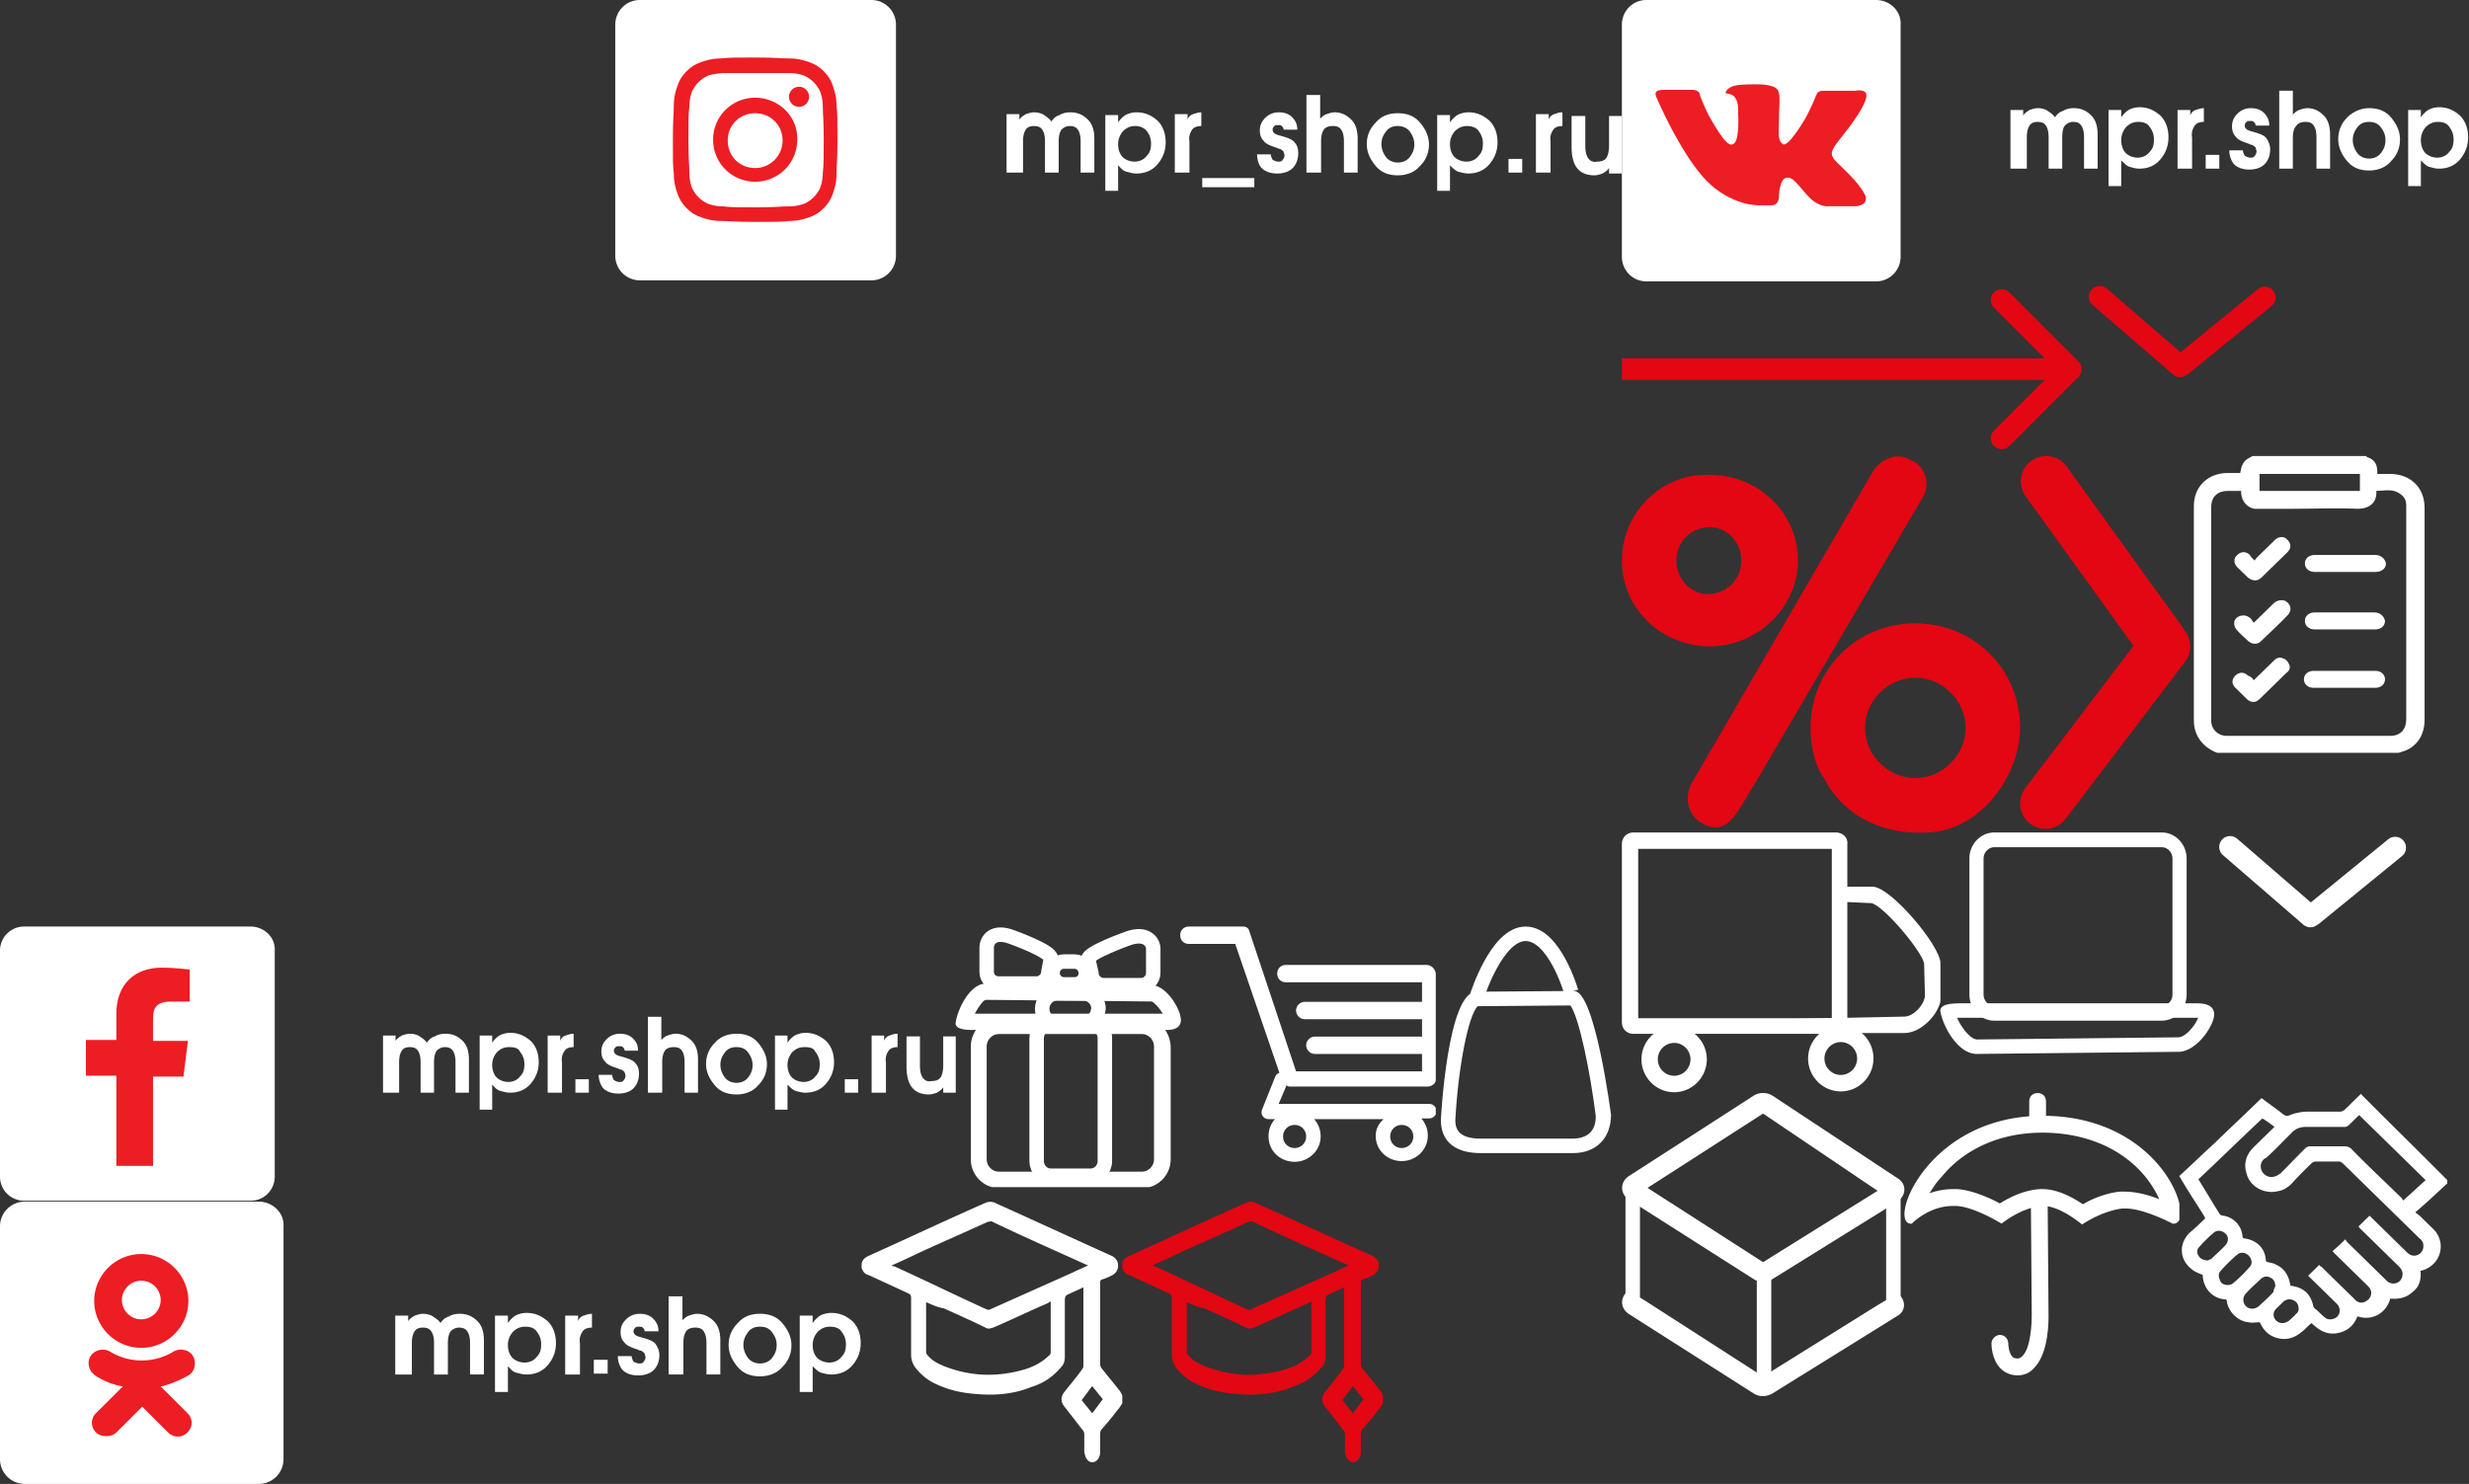 <?xml version="1.0" encoding="utf-8"?><svg width="341" height="205" viewBox="0 0 341 205" xmlns="http://www.w3.org/2000/svg" xmlns:xlink="http://www.w3.org/1999/xlink"><rect x="0" y="0" width="341" height="205" fill="#333333" stroke="none"/><svg width="27" height="14" fill="none" viewBox="0 0 27 14" id="icon-arrow-dropdown" x="288" y="39" xmlns="http://www.w3.org/2000/svg"><path d="M2 2l11.1 9.6M24.8 2.1l-11.4 9.3" stroke="#E30613" stroke-width="3" stroke-miterlimit="10" stroke-linecap="round"/></svg><svg width="27" height="14" fill="none" viewBox="0 0 27 14" id="icon-arrow-dropdown-white" x="306" y="115" xmlns="http://www.w3.org/2000/svg"><path d="M2 2l11.1 9.6M24.8 2.1l-11.4 9.3" stroke="#fff" stroke-width="3" stroke-miterlimit="10" stroke-linecap="round"/></svg><svg width="64" height="24" fill="none" viewBox="0 0 64 24" id="icon-arrow-next" x="224" y="39" xmlns="http://www.w3.org/2000/svg"><path d="M63.06 13.06a1.5 1.5 0 000-2.12l-9.545-9.547a1.5 1.5 0 10-2.122 2.122L59.88 12l-8.486 8.485a1.5 1.5 0 102.122 2.122l9.546-9.546zM0 13.5h62v-3H0v3z" fill="#E30613"/></svg><svg width="24" height="52" fill="none" viewBox="0 0 24 52" id="icon-arrow-right-slider" x="279" y="63" xmlns="http://www.w3.org/2000/svg"><g clip-path="url(#dclip0_154_11)" stroke="#E30613" stroke-width="7" stroke-miterlimit="10" stroke-linecap="round"><path d="M3.5 48L20 26.3M3.6 3.5l16 22.2"/></g><defs><clipPath id="dclip0_154_11"><path fill="#fff" transform="rotate(-90 25.75 25.75)" d="M0 0h51.5v23.5H0z"/></clipPath></defs></svg><svg width="31" height="36" fill="none" viewBox="0 0 31 36" id="icon-bonus" x="132" y="128" xmlns="http://www.w3.org/2000/svg"><g clip-path="url(#eclip0_26_73)"><path d="M4.163 10.125l22.893.225c.33.113 1.096.9 1.534 1.688H2.63c.548-1.013 1.205-1.913 1.534-1.913zm-.11-2.25C1.972 7.987.329 11.25 0 13.162c-.22 1.013 1.205 1.125 2.41 1.125h26.837c1.096 0 2.191-.45 1.753-2.025-.438-1.687-2.081-3.937-3.724-4.162L4.053 7.875z" fill="#fff"/><path d="M25.742 14.85c.876 0 1.643.787 1.643 1.687v15.638c0 .9-.767 1.687-1.643 1.687H5.915c-.876 0-1.643-.787-1.643-1.687V16.537c0-.9.767-1.687 1.643-1.687h19.827zm0-2.25H5.915c-2.081 0-3.834 1.8-3.834 3.937v15.638c0 2.137 1.753 3.937 3.834 3.937h19.937c2.08 0 3.834-1.8 3.834-3.937V16.537c-.11-2.25-1.863-3.937-3.944-3.937z" fill="#fff"/><path d="M16.431 7.987h-1.534c-.876 0-1.533-.787-1.533-1.575 0-.9.767-1.575 1.534-1.575h1.533c.876 0 1.534.788 1.534 1.575 0 .9-.658 1.575-1.534 1.575zM25.633 8.1h-5.258c-.877 0-1.644-.788-1.644-1.688L18.293 4.5c0-.9 5.368-2.813 5.368-2.813 2.629-1.012 3.615.45 3.615 1.35v3.375c0 .9-.767 1.688-1.643 1.688zM5.915 7.875h5.258c.876 0 1.643-.788 1.643-1.688l.329-1.8c0-1.012-5.368-2.925-5.368-2.925-2.629-1.012-3.505.45-3.505 1.463V6.3c0 .9.767 1.575 1.643 1.575zM17.636 13.5h-3.615c-1.095 0-2.081-.9-2.081-2.138 0-1.125.876-2.137 2.081-2.137h3.615c1.095 0 2.081.9 2.081 2.137-.11 1.125-.986 2.138-2.081 2.138z" stroke="#fff" stroke-width="2" stroke-miterlimit="10"/><path d="M13.145 13.387h5.477c1.095 0 1.972.9 1.972 2.025V32.4c0 1.125-.877 2.025-1.972 2.025h-5.477c-1.095 0-1.972-.9-1.972-2.025V15.413c0-1.126.877-2.026 1.972-2.026z" stroke="#fff" stroke-width="2" stroke-miterlimit="10"/></g><defs><clipPath id="eclip0_26_73"><path fill="#fff" d="M0 0h31v36H0z"/></clipPath></defs></svg><svg width="24" height="32" fill="none" viewBox="0 0 24 32" id="icon-brend" x="199" y="128" xmlns="http://www.w3.org/2000/svg"><g clip-path="url(#fclip0_27_25)"><path d="M17.9 10.9c1.2 1.7 2.7 9 3.5 15.3 0 1.5-.6 3.1-3.3 3.1H5.5c-3.4 0-3.5-1.7-3.5-2.6.4-7.3 1.8-14.5 3.1-15.7l12.8-.1zm.5-2L4.9 9C.9 9 0 26.7 0 26.7c0 3.1 2.1 4.6 5.5 4.6h12.7c3.4 0 5.3-2.2 5.3-5.3 0 0-2.2-17.1-5.1-17.1z" fill="#fff"/><path d="M5 9.6S7.7 1 11.7 1 18 9 18 9" stroke="#fff" stroke-width="2" stroke-miterlimit="10"/></g><defs><clipPath id="fclip0_27_25"><path fill="#fff" d="M0 0h23.5v31.3H0z"/></clipPath></defs></svg><svg width="32" height="41" fill="none" viewBox="0 0 32 41" id="icon-complaints" x="303" y="63" xmlns="http://www.w3.org/2000/svg"><g clip-path="url(#gclip0_27_148)" fill="#fff"><path d="M8.133 0h15.6s.134 0 .134.13c.933.26 1.466.911 1.466 1.953v.39h1.734c2.8 0 4.8 1.822 4.8 4.686V36.444c0 2.213-1.2 3.905-3.2 4.426-.267.13-.534.13-.8.26H3.6C1.467 40.48 0 38.787 0 36.575V6.898c0-2.733 2-4.555 4.667-4.555H6.4c.133-.52.133-.911.4-1.302.267-.52.8-.78 1.333-1.041zm-1.6 4.816H4.667c-1.334 0-2.267.78-2.267 2.213v29.546c0 1.171.933 2.082 2.133 2.082h22.534c.666 0 1.2-.13 1.733-.65.4-.521.533-1.042.533-1.693V7.94 6.768c0-.91-.533-1.431-1.333-1.822-.933-.39-1.867-.13-2.8-.13.133 1.692-1.067 2.473-2.533 2.473-3.067-.13-6 0-9.067 0H8.4c-.933-.13-1.733-.911-1.867-2.083v-.39zm2.534 0h13.866V2.473H9.067v2.343z"/><path d="M20.8 32.02h-4.267c-.8 0-1.333-.522-1.333-1.172 0-.651.533-1.172 1.333-1.172h8.534c.8 0 1.333.52 1.333 1.172 0 .65-.533 1.171-1.333 1.171H20.8zM20.8 16.01h-4.133c-.8 0-1.334-.521-1.334-1.172 0-.65.534-1.171 1.334-1.171h8.4c.8 0 1.333.52 1.466 1.171 0 .651-.533 1.172-1.466 1.172H20.8zM20.8 21.606h4.133c.8 0 1.334.521 1.467 1.172 0 .65-.533 1.171-1.333 1.171h-8.4c-.8 0-1.334-.52-1.334-1.171 0-.65.534-1.172 1.334-1.172H20.8zM8.267 23.038l2.8-2.733c.266-.26.666-.39 1.066-.39.534 0 .8.26 1.067.65.267.52.133.911-.133 1.302-1.2 1.301-2.534 2.473-3.867 3.774-.4.39-1.067.39-1.6 0-.533-.52-1.2-1.041-1.733-1.692-.4-.52-.4-1.171 0-1.562.4-.39 1.2-.52 1.733-.13.267.13.4.39.667.781zM8.267 30.978l2.8-2.734c.4-.39.8-.52 1.333-.26.4.13.667.52.8.911.133.39 0 .781-.4 1.041l-3.733 3.645c-.534.52-1.2.52-1.734 0l-1.6-1.562c-.533-.52-.533-1.171 0-1.692.534-.52 1.2-.52 1.734 0 .4.13.666.39.8.65zM8.4 14.448c.133-.26.267-.39.4-.521l2.4-2.343c.533-.52 1.333-.52 1.733 0 .534.52.534 1.171 0 1.692l-3.6 3.514c-.533.521-1.2.521-1.866 0L6 15.36c-.533-.521-.533-1.302 0-1.692.533-.521 1.2-.521 1.733 0 .134.26.267.39.667.78z"/></g><defs><clipPath id="gclip0_27_148"><path fill="#fff" d="M0 0h32v41H0z"/></clipPath></defs></svg><svg width="38" height="31" fill="none" viewBox="0 0 38 31" id="icon-computer" x="268" y="115" xmlns="http://www.w3.org/2000/svg"><g clip-path="url(#hclip0_26_24)" fill="#fff"><path d="M35.5 25.6h.1c-.5 1.2-1.7 2.6-2.7 2.7L5 28.6c-.9-.1-2.1-1.6-2.7-3h33.2zm0-2H2.9c-1.4 0-3.1.1-2.9 1.2.4 2.1 2.4 5.7 4.9 5.8l28.2-.3c2.1-.2 4.1-2.8 4.6-4.5.5-1.7-.8-2.2-2.2-2.2z"/><path d="M30.58 2.04c.782 0 1.466.713 1.466 1.529V22.43c0 .816-.684 1.53-1.466 1.53H7.42c-.782 0-1.466-.714-1.466-1.53V3.57c0-.816.684-1.53 1.466-1.53h23.16zm0-2.04H7.42C5.564 0 4 1.631 4 3.569V22.43C4 24.37 5.564 26 7.42 26h23.16c1.857 0 3.42-1.631 3.42-3.569V3.57C34 1.63 32.437 0 30.58 0z"/></g><defs><clipPath id="hclip0_26_24"><path fill="#fff" d="M0 0h37.8v30.6H0z"/></clipPath></defs></svg><svg width="39" height="42" fill="none" viewBox="0 0 39 42" id="icon-cube" x="224" y="151" xmlns="http://www.w3.org/2000/svg"><path d="M19.5 2.836l15.818 10.669L19.5 23.363 3.545 13.1 19.5 2.836zM19.5 0a2.32 2.32 0 00-1.364.405L.955 11.48c-1.228.81-1.228 2.431 0 3.241l17.181 10.94c.41.27.819.404 1.364.404.41 0 .954-.135 1.364-.405L38.045 14.99c1.228-.81 1.364-2.43 0-3.24L20.864.404A2.32 2.32 0 0019.5 0zM38.045 27.685l-2.727 1.62L19.5 39.164 3.545 28.9l-2.59-1.62c-1.228.81-1.228 2.43 0 3.24l17.181 10.94c.41.27.819.405 1.364.405.41 0 .954-.135 1.364-.405L38.045 30.79c1.228-.675 1.228-2.296 0-3.106z" fill="#fff"/><path d="M1.5 13.1v15.665M19.636 24.714V40.38M37.5 13.505v15.53" stroke="#fff" stroke-width="2" stroke-miterlimit="10" stroke-linecap="round"/></svg><svg width="44" height="36" fill="none" viewBox="0 0 44 36" id="icon-delivery" x="224" y="115" xmlns="http://www.w3.org/2000/svg"><g clip-path="url(#jclip0_26_56)" fill="#fff"><path d="M28.995 2.271v23.395H2.256V2.27h26.739zM29.559 0H1.579C.677 0 0 .681 0 1.59v24.643c0 .909.677 1.59 1.58 1.59h27.979c.902 0 1.58-.681 1.58-1.59V1.59C31.25.68 30.462 0 29.559 0z"/><path d="M30.236 28.959a2.27 2.27 0 012.256 2.271 2.27 2.27 0 01-2.256 2.272 2.27 2.27 0 01-2.256-2.272 2.27 2.27 0 012.256-2.271zm0-2.271c-2.482 0-4.513 2.044-4.513 4.542 0 2.499 2.03 4.543 4.513 4.543 2.482 0 4.513-2.044 4.513-4.543 0-2.498-1.918-4.542-4.513-4.542zM7.22 29.073a2.27 2.27 0 012.257 2.27 2.27 2.27 0 01-2.256 2.272 2.27 2.27 0 01-2.257-2.271 2.27 2.27 0 012.257-2.271zm0-2.272c-2.482 0-4.512 2.044-4.512 4.543 0 2.498 2.03 4.542 4.513 4.542 2.482 0 4.512-2.044 4.512-4.542 0-2.499-2.03-4.543-4.512-4.543z"/><path d="M44 18.057c0-2.385-6.882-10.562-9.364-10.562h-5.19V9.54l5.077.227c1.805.568 6.77 6.473 7.22 8.29l.113 4.429c0 1.25-1.58 2.953-2.82 2.953 0 0-16.02.34-16.246.34-.113 0 1.918 1.93 3.497 1.93h12.749c2.37 0 5.077-2.838 5.077-5.223L44 18.056z"/></g><defs><clipPath id="jclip0_26_56"><path fill="#fff" d="M0 0h44v36H0z"/></clipPath></defs></svg><svg width="37" height="34" fill="none" viewBox="0 0 37 34" id="icon-escort" x="301" y="151" xmlns="http://www.w3.org/2000/svg"><g clip-path="url(#kclip0_27_55)"><path d="M0 11.45c1.671-1.519 3.223-3.038 4.894-4.556C6.923 4.907 9.07 2.92 11.1.934l.239-.233c.358.234.596.467.954.701l1.433 1.052c.358.233.597.584 1.074.7.358 0 .716-.233 1.193-.35.478-.117 1.075-.233 1.671-.233H22.2c.239 0 .358-.117.597-.234l2.267-2.22c4.059 4.09 8.117 8.062 12.175 12.151-1.552 1.402-2.984 2.804-4.655 4.206.239.234.477.35.716.584l1.671 1.636c2.029 1.87 1.194 5.141-1.552 5.842H33.3c.12 1.169-.12 2.22-1.074 2.921-.836.818-1.91 1.052-3.103.935-.24.935-.836 1.752-1.671 2.22-.836.467-1.79.584-2.865.234-.477 1.285-1.432 2.103-2.864 2.336-1.433.234-2.507-.467-3.462-1.402-.477.35-.835.818-1.313 1.169-1.074.934-2.267 1.285-3.7.817-.954-.35-1.551-.934-2.029-1.869 0-.117-.119-.117-.119-.234-.477 0-1.074.117-1.552 0-1.432-.116-2.745-1.402-2.983-2.804 0-.117 0-.35-.24-.35-1.67-.117-2.983-1.402-3.102-3.272v-.117c-.597-.233-1.194-.467-1.552-.818C0 23.017-.119 20.797 1.432 19.28c.716-.585 1.433-1.286 2.149-1.987 0 0-.12-.117-.12-.234-1.074-1.752-2.267-3.505-3.342-5.374 0 0-.119-.117-.119-.234 0 .117 0 0 0 0zm22.916 8.763c.12.117.12.234.239.35l5.251 5.142.359.35c.835.584 1.91.117 2.029-.818.119-.467-.12-.934-.478-1.285l-5.37-5.258c-.12-.117-.12-.233-.24-.233l1.552-1.52.239.234 2.984 2.921 1.91 1.87c.357.35.715.584 1.312.467.478-.117.836-.467.955-.935.12-.584 0-1.051-.477-1.402L22.558 9.698c-.12-.117-.358-.234-.477-.234h-3.223a.922.922 0 00-.597.234c-.954.934-1.91 1.87-2.745 2.804-.477.467-1.074.934-1.91 1.051-1.79.468-3.819-.584-4.296-2.336-.478-1.402-.12-2.688.954-3.74l2.865-2.803c-.597-.468-1.074-.818-1.67-1.169-2.985 2.804-5.85 5.609-8.833 8.413.955 1.519 1.91 3.154 2.864 4.673.12.234.358.35.597.35 1.432.234 2.507 1.403 2.626 2.805 0 .234.12.35.358.35 1.552.234 2.745 1.285 2.864 2.921 0 .234.12.35.358.35.359.118.717.118 1.075.351 1.074.468 1.67 1.402 1.91 2.57 0 .118 0 .351.238.351 1.671.234 2.626 1.169 2.984 2.804 0 .117.12.234.239.35.477.351.835.819 1.313 1.17.358.35.835.35 1.193.233.955-.234 1.194-1.402.478-2.103l-2.149-2.103-1.79-1.753 1.552-1.519c0 .117.119.234.238.234l4.536 4.44.238.233c.358.351.955.468 1.433.117.477-.233.716-.7.716-1.168 0-.35-.239-.701-.478-.935l-4.654-4.556c-.12-.117-.12-.234-.24-.234.717-.584 1.194-1.052 1.791-1.636zm1.91-17.175L23.393 4.44c-.119.117-.358.234-.477.234h-5.37c-.836 0-1.553.233-2.15.934-1.193 1.169-2.267 2.337-3.46 3.389-.12 0-.24.117-.359.233-.716.818-.238 2.103.836 2.337.597.117 1.074-.117 1.551-.467 1.194-1.169 2.268-2.337 3.462-3.505a.922.922 0 01.597-.234h4.893c.239 0 .477.117.716.234 2.268 2.336 4.655 4.556 7.042 6.893.12.117.12.234.239.35 1.074-.934 2.029-1.869 3.103-2.803l-9.19-8.997zM13.248 26.756c0-.7-.238-1.051-.716-1.285-.477-.234-.955-.117-1.313.234-.716.7-1.432 1.285-2.029 1.986a1.251 1.251 0 000 1.752c.478.468 1.194.468 1.79 0 .717-.7 1.433-1.285 2.03-1.986 0-.233.119-.584.238-.7zm-6.445-.234c.12 0 .478-.116.597-.233a20.139 20.139 0 002.268-2.22c.477-.467.358-1.169-.12-1.636-.477-.467-1.193-.467-1.551-.117a20.13 20.13 0 00-2.268 2.22c-.358.35-.358.818-.12 1.285.12.468.478.701 1.194.701zM3.82 23.134c.12 0 .358-.117.597-.234.716-.7 1.432-1.285 2.03-1.986.357-.467.357-1.168-.12-1.519-.478-.467-1.194-.467-1.552-.116a16.12 16.12 0 00-2.029 1.986.885.885 0 00-.12 1.168c.24.467.598.584 1.194.701zm12.652 6.777c0-.701-.239-1.052-.716-1.286-.478-.233-.955-.116-1.313.117l-1.074 1.052c-.478.467-.478 1.168 0 1.636.477.467 1.193.467 1.79 0 .358-.35.716-.584.955-.935.239-.117.358-.467.358-.584z" fill="#fff"/></g><defs><clipPath id="kclip0_27_55"><path fill="#fff" d="M0 0h37v34H0z"/></clipPath></defs></svg><svg width="132" height="38" fill="none" viewBox="0 0 132 38" id="icon-fb" y="128" xmlns="http://www.w3.org/2000/svg"><path d="M52.899 22.948v-7.896h1.73v.74c.247-.37.495-.493.865-.74.371-.123.742-.246 1.113-.246.494 0 .989.123 1.36.37.37.246.74.493.988.863.247-.37.618-.74 1.112-.863.371-.247.866-.37 1.484-.37.988 0 1.73.37 2.348.987.618.617.865 1.48.865 2.59v4.566H62.91v-4.195c0-.74-.123-1.234-.37-1.604-.248-.37-.619-.494-1.113-.494s-.865.247-1.112.494c-.248.37-.371.864-.371 1.604v4.194H58.09v-4.194c0-.74-.124-1.234-.37-1.604-.248-.37-.619-.494-1.113-.494-.495 0-.865.124-1.113.494-.247.37-.37.864-.37 1.604v4.194h-2.225zM66.247 25.539V15.052h1.73v.987c.248-.37.618-.74.99-.987.494-.247.988-.37 1.482-.37 1.113 0 1.978.37 2.843 1.11.742.74 1.112 1.727 1.112 2.961 0 1.11-.37 2.098-1.112 2.961-.741.864-1.73 1.234-2.843 1.234-.494 0-.865-.123-1.36-.247-.493-.123-.74-.493-1.111-.864v3.455h-1.73v.247zm4.079-8.883c-.742 0-1.236.246-1.73.74-.371.493-.618.987-.618 1.727 0 .74.247 1.357.618 1.727.37.37.988.617 1.606.617.618 0 1.236-.246 1.607-.74.494-.493.618-.987.618-1.727 0-.74-.247-1.234-.618-1.727-.247-.494-.742-.617-1.483-.617zM75.64 22.948v-7.896h1.73v.74c.124-.37.372-.616.742-.74.371-.123.742-.246 1.113-.246v1.85c-.495 0-.989.124-1.236.494s-.495.864-.371 1.604v4.194H75.64zM81.326 21.098h-1.854v1.85h1.854v-1.85zM82.685 20.481h1.854c0 .247.124.493.248.74.247.124.494.247.741.247s.494 0 .618-.247a.941.941 0 00.247-.617c0-.123-.123-.37-.123-.493a1.706 1.706 0 00-.495-.37h-.123s-.248-.124-.618-.247c-.742-.247-1.236-.494-1.483-.864-.371-.37-.495-.863-.495-1.357 0-.74.247-1.234.742-1.727.494-.494 1.112-.74 1.854-.74.741 0 1.36.246 1.73.617.494.493.742.987.742 1.727H86.27c0-.247-.124-.37-.248-.494-.123-.123-.247-.123-.494-.123s-.37 0-.494.123c-.124.124-.248.247-.248.494s.124.37.248.493c.123.124.494.247.988.37.866.247 1.484.494 1.73.864.372.37.495.864.495 1.48 0 .74-.247 1.481-.741 1.975-.495.493-1.236.74-2.102.74-.865 0-1.606-.247-2.1-.74a3.027 3.027 0 01-.619-1.851zM89.483 22.948V12.461h1.854v3.208c.247-.247.495-.494.865-.617.371-.123.742-.247 1.113-.247.865 0 1.606.37 2.224.987.618.617.865 1.48.865 2.591v4.565h-1.853v-4.195c0-.74-.124-1.234-.371-1.604-.247-.37-.618-.493-1.113-.493-.494 0-.988.123-1.235.493-.248.37-.371.864-.371 1.604v4.195h-1.978zM101.719 14.806c1.236 0 2.225.37 2.966 1.233.742.864 1.236 1.851 1.236 2.961 0 1.11-.37 2.098-1.236 2.962-.741.863-1.854 1.233-2.966 1.233-1.236 0-2.225-.37-2.966-1.233-.742-.864-1.236-1.851-1.236-2.962 0-1.11.37-2.097 1.236-2.96.741-.864 1.854-1.234 2.966-1.234zm0 1.85c-.741 0-1.236.247-1.607.74-.37.494-.618.988-.618 1.728 0 .617.248 1.234.618 1.727.371.494.989.74 1.607.74s1.236-.246 1.607-.74c.371-.493.618-.987.618-1.727 0-.617-.247-1.234-.618-1.727-.371-.494-.865-.74-1.607-.74zM107.034 25.539V15.052h1.73v.987c.247-.37.618-.74.989-.987.494-.247.989-.37 1.483-.37 1.112 0 1.977.37 2.843 1.11.741.74 1.112 1.727 1.112 2.961 0 1.11-.371 2.098-1.112 2.961-.742.864-1.731 1.234-2.843 1.234-.494 0-.865-.123-1.36-.247-.37-.123-.741-.493-1.112-.864v3.455h-1.73v.247zm4.078-8.883c-.741 0-1.236.246-1.73.74-.371.493-.618.987-.618 1.727 0 .74.247 1.357.618 1.727.371.37.989.617 1.607.617s1.236-.246 1.607-.74c.494-.493.617-.987.617-1.727 0-.74-.247-1.234-.617-1.727-.248-.494-.742-.617-1.484-.617zM118.528 21.098h-1.854v1.85h1.854v-1.85zM120.382 22.948v-7.896h1.73v.74c.124-.37.371-.616.742-.74.371-.123.618-.246 1.112-.246v1.85c-.494 0-.988.124-1.236.494-.247.37-.494.864-.37 1.604v4.194h-1.978zM132 15.052v7.896h-1.73v-.74c-.248.37-.495.493-.866.74-.37.123-.741.247-1.112.247-1.112 0-1.854-.37-2.348-.987-.495-.617-.742-1.604-.742-2.838v-4.195h1.854v3.948c0 .864.124 1.357.371 1.727.247.37.618.617 1.236.494.494 0 .989-.123 1.236-.494.247-.37.371-.987.371-1.727v-3.948H132v-.123zM34.607 0H3.337A3.32 3.32 0 000 3.331v31.214a3.32 3.32 0 003.337 3.332h31.27a3.32 3.32 0 003.337-3.332V3.331C38.067 1.481 36.46 0 34.607 0z" fill="#fff"/><path d="M21.135 33.189V20.728h4.202l.618-4.935h-4.82v-3.085c0-1.357.37-2.344 2.472-2.344h2.595V5.923c-.494 0-1.977-.247-3.831-.247-3.708 0-6.304 2.22-6.304 6.415v3.578h-4.202v4.935h4.202v12.461h5.068v.124z" fill="#ED1D24"/></svg><svg width="224" height="128" fill="none" viewBox="0 0 224 128" id="icon-inst" xmlns="http://www.w3.org/2000/svg"><path d="M139.021 23.842V15.77h1.768v.757c.253-.379.505-.505.884-.757.379-.126.758-.252 1.136-.252.506 0 1.011.126 1.389.378.379.252.758.505 1.011.883.252-.378.631-.757 1.136-.883.379-.252.884-.378 1.515-.378 1.01 0 1.768.378 2.399 1.009.632.63.884 1.514.884 2.649v4.667h-1.894v-4.289c0-.756-.126-1.261-.379-1.64-.252-.378-.631-.504-1.136-.504-.505 0-.884.252-1.136.504-.253.379-.379.884-.379 1.64v4.29h-1.894v-4.29c0-.756-.127-1.261-.379-1.64-.253-.378-.631-.504-1.137-.504-.505 0-.883.126-1.136.504-.252.379-.379.884-.379 1.64v4.29h-2.273zM152.658 26.618V15.895h1.768v1.01a3.845 3.845 0 011.01-1.01 3.366 3.366 0 011.516-.378c1.136 0 2.02.378 2.904 1.135.757.757 1.136 1.766 1.136 3.027 0 1.136-.379 2.145-1.136 3.028-.758.883-1.768 1.262-2.904 1.262-.506 0-.884-.127-1.389-.253-.506-.126-.758-.504-1.137-.883v3.532h-1.768v.253zm4.167-9.21c-.757 0-1.262.253-1.768.758-.378.504-.631 1.009-.631 1.766 0 .757.253 1.387.631 1.766.379.378 1.011.63 1.642.63s1.263-.252 1.641-.756c.506-.505.632-1.01.632-1.766 0-.757-.253-1.262-.632-1.766a2.089 2.089 0 00-1.515-.631zM162.255 23.842V15.77h1.768v.757c.126-.379.378-.631.757-.757s.758-.252 1.137-.252v1.892c-.506 0-1.011.126-1.263.504-.253.379-.505.884-.379 1.64v4.29h-2.02zM173.24 24.599h-7.197v1.261h7.197V24.6zM173.619 21.32h1.894c0 .252.126.504.253.756.252.127.505.253.757.253.253 0 .505 0 .631-.253a.96.96 0 00.253-.63c0-.127-.126-.379-.126-.505-.127-.126-.253-.252-.505-.378h-.127s-.252-.127-.631-.253c-.758-.252-1.263-.504-1.515-.883-.379-.378-.505-.883-.505-1.387 0-.757.252-1.262.757-1.767.505-.504 1.137-.756 1.894-.756.758 0 1.389.252 1.768.63.505.505.758 1.01.758 1.766h-1.894c0-.252-.127-.378-.253-.504s-.252-.126-.505-.126c-.252 0-.379 0-.505.126s-.252.252-.252.504c0 .253.126.379.252.505s.505.252 1.01.379c.884.252 1.515.504 1.768.883.379.378.505.883.505 1.513 0 .757-.253 1.514-.758 2.019-.505.504-1.262.757-2.146.757-.884 0-1.642-.253-2.147-.757-.379-.379-.631-1.136-.631-1.893zM180.437 23.842V13.119h1.894v3.28c.253-.252.506-.505.884-.63.379-.127.758-.253 1.137-.253.884 0 1.641.378 2.273 1.01.631.63.883 1.513.883 2.648v4.668h-1.894v-4.29c0-.756-.126-1.26-.378-1.64-.253-.378-.632-.504-1.137-.504s-1.01.126-1.262.505c-.253.378-.379.883-.379 1.64v4.289h-2.021zM193.064 15.643c1.263 0 2.273.378 3.031 1.261.757.883 1.262 1.892 1.262 3.028 0 1.135-.378 2.144-1.262 3.027-.758.883-1.894 1.262-3.031 1.262-1.262 0-2.273-.379-3.03-1.262-.758-.883-1.263-1.892-1.263-3.027 0-1.136.379-2.145 1.263-3.028.757-.883 1.768-1.261 3.03-1.261zm0 1.766c-.757 0-1.262.252-1.641.757-.379.504-.632 1.009-.632 1.766 0 .63.253 1.261.632 1.766.379.504 1.01.757 1.641.757.632 0 1.263-.253 1.642-.757.379-.505.631-1.01.631-1.766 0-.631-.252-1.262-.631-1.766-.379-.505-1.01-.757-1.642-.757zM198.494 26.618V15.895h1.768v1.01a3.83 3.83 0 011.01-1.01 3.365 3.365 0 011.515-.378c1.136 0 2.02.378 2.904 1.135.758.757 1.137 1.766 1.137 3.027 0 1.136-.379 2.145-1.137 3.028s-1.768 1.262-2.904 1.262c-.505 0-.884-.127-1.389-.253-.379-.126-.758-.504-1.136-.883v3.532h-1.768v.253zm4.167-9.21c-.758 0-1.263.253-1.768.758-.379.504-.631 1.009-.631 1.766 0 .757.252 1.387.631 1.766.379.378 1.01.63 1.641.63.632 0 1.263-.252 1.642-.756.505-.505.631-1.01.631-1.766 0-.757-.252-1.262-.631-1.766-.253-.379-.884-.631-1.515-.631zM210.237 21.95h-1.894v1.892h1.894V21.95zM212.131 23.842V15.77h1.768v.757c.126-.379.378-.631.757-.757s.631-.252 1.137-.252v1.892c-.506 0-1.011.126-1.263.504-.253.379-.505.884-.379 1.64v4.29h-2.02zM224 15.895v8.073h-1.768v-.757c-.252.379-.505.505-.884.757-.378.126-.757.252-1.136.252-1.136 0-1.894-.378-2.399-1.009-.505-.63-.758-1.64-.758-2.901v-4.29h1.894v4.037c0 .884.127 1.388.379 1.767.253.378.631.63 1.263.504.505 0 1.01-.126 1.262-.505.253-.378.379-1.009.379-1.766v-4.036H224v-.127zM120.334 0H88.388a3.393 3.393 0 00-3.41 3.406v31.916a3.393 3.393 0 003.41 3.406h31.946a3.393 3.393 0 003.409-3.406V3.406A3.393 3.393 0 00120.334 0z" fill="#fff"/><path d="M104.298 10.092h4.672c1.136 0 1.767.252 2.146.378.505.252.884.505 1.263.883.379.379.631.757.884 1.262.126.378.378 1.009.378 2.144 0 1.262.127 1.514.127 4.542 0 3.027 0 3.406-.127 4.541 0 1.135-.252 1.766-.378 2.145-.253.504-.505.883-.884 1.261-.379.378-.758.63-1.263.883-.379.126-1.01.378-2.146.378-1.263 0-1.516.127-4.546.127-3.031 0-3.409 0-4.546-.127-1.136 0-1.767-.252-2.146-.378-.505-.252-.884-.505-1.263-.883-.379-.378-.631-.757-.884-1.262-.126-.378-.379-1.009-.379-2.144 0-1.261-.126-1.514-.126-4.541 0-3.028 0-3.406.126-4.542 0-1.135.253-1.766.38-2.144.252-.505.504-.883.883-1.262.379-.378.758-.63 1.263-.883.252-.126.883-.252 2.02-.378h4.546zm0-2.145c-3.157 0-3.536 0-4.672.126-1.263 0-2.02.253-2.778.505s-1.39.63-2.02 1.261c-.632.631-1.01 1.262-1.263 2.019-.253.757-.505 1.514-.505 2.775 0 1.262-.127 1.64-.127 4.668 0 3.153 0 3.532.127 4.667 0 1.262.252 2.018.505 2.775.252.757.631 1.388 1.263 2.019.63.63 1.262 1.009 2.02 1.261.757.253 1.515.505 2.778.505 1.262 0 1.641.126 4.672.126 3.156 0 3.535 0 4.672-.126 1.262 0 2.02-.252 2.777-.505.758-.252 1.389-.63 2.021-1.261.631-.63 1.01-1.262 1.262-2.019.253-.756.506-1.513.506-2.775 0-1.261.126-1.64.126-4.667 0-3.154 0-3.532-.126-4.668 0-1.261-.253-2.018-.506-2.775-.252-.757-.631-1.388-1.262-2.019-.632-.63-1.263-1.009-2.021-1.261-.757-.252-1.515-.505-2.777-.505-1.137 0-1.516-.126-4.672-.126z" fill="#ED1D24"/><path d="M104.298 13.498a5.79 5.79 0 00-5.809 5.803c0 3.28 2.652 5.803 5.809 5.803a5.79 5.79 0 005.808-5.803c.126-3.154-2.525-5.803-5.808-5.803zm0 9.714c-2.147 0-3.788-1.64-3.788-3.785 0-2.145 1.641-3.784 3.788-3.784 2.146 0 3.788 1.64 3.788 3.784 0 2.018-1.642 3.785-3.788 3.785zM111.747 13.372a1.4 1.4 0 01-1.388 1.388 1.4 1.4 0 01-1.389-1.388 1.4 1.4 0 011.389-1.388 1.4 1.4 0 011.388 1.388z" fill="#ED1D24"/></svg><svg width="119" height="39" fill="none" viewBox="0 0 119 39" id="icon-ok" y="166" xmlns="http://www.w3.org/2000/svg"><path d="M54.59 23.882v-8.13h1.785v.762c.255-.38.51-.508.893-.762.383-.127.765-.254 1.148-.254.51 0 1.02.127 1.403.381s.765.508 1.02.89c.255-.382.638-.763 1.148-.89.383-.254.893-.381 1.53-.381 1.021 0 1.786.381 2.424 1.016.638.636.893 1.525.893 2.668v4.7H64.92v-4.319c0-.762-.128-1.27-.383-1.651s-.638-.508-1.148-.508c-.51 0-.893.254-1.148.508-.255.38-.382.889-.382 1.651v4.32h-1.914v-4.32c0-.762-.127-1.27-.382-1.651s-.638-.508-1.148-.508c-.51 0-.893.127-1.148.508-.255.38-.383.889-.383 1.651v4.32H54.59zM68.364 26.55V15.752h1.786v1.016a3.876 3.876 0 011.02-1.016 3.407 3.407 0 011.531-.38c1.148 0 2.04.38 2.934 1.142.765.763 1.147 1.779 1.147 3.05 0 1.143-.382 2.159-1.147 3.048-.766.89-1.786 1.27-2.934 1.27-.51 0-.893-.127-1.403-.254s-.765-.508-1.148-.889v3.557h-1.786v.254zm4.21-9.273c-.766 0-1.276.254-1.786.762-.383.508-.638 1.016-.638 1.778 0 .763.255 1.398.638 1.779.382.381 1.02.635 1.658.635.638 0 1.275-.254 1.658-.762.51-.508.638-1.017.638-1.779s-.255-1.27-.638-1.778c-.255-.381-.765-.635-1.53-.635zM78.058 23.882v-8.13h1.785v.762c.128-.38.383-.635.766-.762.382-.127.765-.254 1.148-.254v1.906c-.51 0-1.02.127-1.276.508-.255.38-.51.889-.382 1.651v4.32h-2.041zM83.925 21.85h-1.913v1.906h1.913v-1.905zM85.328 21.342h1.913c0 .254.128.508.255.762.255.127.51.254.766.254.255 0 .51 0 .637-.254a.968.968 0 00.255-.635c0-.127-.127-.381-.127-.508-.128-.127-.255-.255-.51-.381h-.128s-.255-.128-.638-.255c-.765-.254-1.275-.508-1.53-.889-.383-.38-.51-.89-.51-1.397 0-.763.255-1.27.765-1.779.51-.508 1.148-.762 1.913-.762.765 0 1.403.254 1.786.635.51.508.765 1.017.765 1.779h-1.913c0-.254-.128-.381-.255-.508-.128-.128-.255-.128-.51-.128-.256 0-.383 0-.51.128-.128.127-.256.254-.256.508s.128.38.255.508c.128.127.51.254 1.02.381.894.254 1.531.508 1.786.89.255.38.51.889.51 1.524 0 .762-.255 1.524-.765 2.032s-1.275.762-2.168.762c-.893 0-1.658-.254-2.168-.762a3.112 3.112 0 01-.638-1.905zM92.343 23.883V13.085h1.913v3.303c.255-.254.51-.508.893-.635s.765-.254 1.148-.254c.893 0 1.658.38 2.296 1.016.637.635.892 1.524.892 2.668v4.7h-1.913v-4.32c0-.761-.127-1.27-.382-1.65-.255-.382-.638-.509-1.148-.509-.51 0-1.02.127-1.276.508-.255.381-.382.89-.382 1.652v4.319h-2.041zM104.97 15.498c1.275 0 2.296.381 3.061 1.27.765.89 1.276 1.906 1.276 3.05 0 1.143-.383 2.159-1.276 3.048-.765.89-1.913 1.27-3.061 1.27-1.275 0-2.296-.38-3.061-1.27-.765-.89-1.276-1.905-1.276-3.049 0-1.143.383-2.16 1.276-3.049.765-.889 1.786-1.27 3.061-1.27zm0 1.778c-.765 0-1.275.255-1.658.763s-.638 1.016-.638 1.778c0 .635.255 1.27.638 1.779.383.508 1.02.762 1.658.762.638 0 1.275-.254 1.658-.762s.638-1.017.638-1.779-.255-1.27-.638-1.778-.893-.763-1.658-.763zM110.454 26.55V15.752h1.786v1.016a3.882 3.882 0 011.02-1.016 3.412 3.412 0 011.531-.38c1.148 0 2.041.38 2.934 1.142.765.763 1.147 1.779 1.147 3.05 0 1.143-.382 2.159-1.147 3.048-.766.89-1.786 1.27-2.934 1.27-.51 0-.893-.127-1.403-.254-.383-.127-.765-.508-1.148-.889v3.557h-1.786v.254zm4.209-9.273c-.765 0-1.275.254-1.785.762-.383.508-.638 1.016-.638 1.778 0 .763.255 1.398.638 1.779.382.381 1.02.635 1.658.635.638 0 1.275-.254 1.658-.762.51-.508.638-1.017.638-1.779s-.255-1.27-.638-1.778c-.255-.381-.765-.635-1.531-.635zM35.713 0H3.443A3.423 3.423 0 000 3.43v32.14C0 37.476 1.53 39 3.444 39h32.269a3.423 3.423 0 003.444-3.43V3.43C39.284 1.524 37.626 0 35.712 0z" fill="#fff"/><path d="M19.515 20.199c3.57 0 6.504-2.922 6.504-6.479s-2.933-6.479-6.504-6.479c-3.572 0-6.505 2.922-6.505 6.479s2.933 6.479 6.505 6.479zm0-9.274c1.53 0 2.678 1.27 2.678 2.668 0 1.524-1.276 2.668-2.678 2.668-1.531 0-2.679-1.27-2.679-2.668 0-1.397 1.148-2.668 2.679-2.668zM22.193 25.535c1.275-.255 2.678-.89 3.826-1.525.893-.508 1.148-1.778.638-2.668-.51-.889-1.786-1.143-2.678-.635a8.436 8.436 0 01-8.801 0c-.893-.508-2.04-.254-2.679.635-.51.89-.255 2.033.638 2.668a10.089 10.089 0 003.827 1.525l-3.7 3.684c-.764.762-.764 1.905 0 2.667.383.381.894.509 1.404.509.51 0 1.02-.128 1.403-.509l3.571-3.557 3.571 3.557c.766.763 1.913.763 2.679 0 .765-.762.765-1.905 0-2.667l-3.7-3.684z" fill="#ED1D24"/></svg><svg width="55" height="52" fill="none" viewBox="0 0 55 52" id="icon-percent" x="224" y="63" xmlns="http://www.w3.org/2000/svg"><g clip-path="url(#oclip0_14_6)" fill="#E30613"><path d="M40.526 23.111c-8.105 0-14.473 6.356-14.473 14.445 0 2.6.579 5.2 2.026 7.222 0 0 3.474 7.8 14.184 7.222 7.237-.289 10.71-7.222 10.71-7.222C54.133 42.756 55 40.156 55 37.556c0-8.09-6.368-14.445-14.474-14.445zm0 21.378c-3.763 0-6.947-3.178-6.947-6.933 0-3.756 3.184-6.934 6.947-6.934s6.948 3.178 6.948 6.934c0 3.755-3.184 6.933-6.948 6.933z"/><path d="M39.947.578c-1.736-1.156-4.052-.29-5.21 1.444L9.553 45.356c-.869 1.733-.58 4.333 1.736 5.488 3.474 1.734 4.632-1.733 7.527-6.355l22.868-39c.869-1.733.29-4.045-1.737-4.911zM12.158 26.289c6.658 0 12.158-5.489 12.158-11.845 0-6.644-5.5-11.844-12.158-11.844C5.5 2.311 0 7.8 0 14.444 0 21.09 5.5 26.29 12.158 26.29zm0-16.467c2.316 0 4.342 2.022 4.342 4.622s-2.026 4.623-4.632 4.623c-2.315 0-4.342-2.023-4.342-4.623s2.027-4.622 4.632-4.622z"/></g><defs><clipPath id="oclip0_14_6"><path fill="#fff" d="M0 0h55v52H0z"/></clipPath></defs></svg><svg width="36" height="33" fill="none" viewBox="0 0 36 33" id="icon-services" x="163" y="128" xmlns="http://www.w3.org/2000/svg"><g clip-path="url(#pclip0_25_7)"><path d="M15.2 22.1h19c.5 0 1.1-.4 1.1-.9V6.6c0-.6-.5-1.3-1.3-1.3H14.6c-.7 0-1.2.5-1.2 1.2s.5 1.2 1.2 1.2h18.8v2.7H17.2c-.6 0-1.2.5-1.2 1.2 0 .6.5 1.2 1.2 1.2h16.2v2.4H18.6c-.6 0-1.2.5-1.2 1.2 0 .6.5 1.2 1.2 1.2h14.8V20H16L9.5.5C9.4.2 9.1 0 8.7 0H1.2C.5 0 0 .5 0 1.2s.5 1.2 1.2 1.2h6.4l6.1 17.8c-.3.1-.5.3-.6.6l-1.8 4.5c-.1.3-.1.6.1.9.2.3.5.4.8.4h.9c-.6.6-.9 1.5-.9 2.4 0 2 1.6 3.5 3.6 3.5s3.6-1.6 3.6-3.5c0-.9-.3-1.7-.9-2.4h9.6c-.7.6-1.1 1.4-1.1 2.3 0 2 1.6 3.5 3.6 3.5s3.6-1.6 3.6-3.5c0-.9-.3-1.7-.9-2.4h1.1c.5 0 1-.4 1-1 0-.5-.4-1-1-1H13.6l1.1-2.6c.1.2.3.2.5.2zm15.4 5.3c.9 0 1.6.7 1.6 1.6 0 .9-.7 1.6-1.6 1.6-.9 0-1.6-.7-1.6-1.6 0-.9.7-1.6 1.6-1.6zm-14.8 0c.9 0 1.6.7 1.6 1.6 0 .9-.7 1.6-1.6 1.6-.9 0-1.6-.7-1.6-1.6 0-.9.7-1.6 1.6-1.6z" fill="#fff"/></g><defs><clipPath id="pclip0_25_7"><path fill="#fff" d="M0 0h35.3v32.5H0z"/></clipPath></defs></svg><svg width="36" height="36" fill="none" viewBox="0 0 36 36" id="icon-training" x="119" y="166" xmlns="http://www.w3.org/2000/svg"><path d="M0 8.577c.122-.604.488-.845.976-1.087 5.37-2.416 10.74-4.953 16.23-7.37a1.71 1.71 0 011.1 0c5.369 2.417 10.86 4.954 16.23 7.37.732.362.976.966.854 1.691-.122.484-.366.725-.732.967-.489.241-.977.483-1.465.604-.244.12-.244.241-.244.483V22.47c0 .242.122.483.244.604.732.966 1.587 1.933 2.319 2.9.244.24.366.603.61.966v.724c-.244.363-.488.846-.854 1.209-.61.845-1.343 1.69-2.075 2.537-.244.241-.244.483-.244.845v2.295c0 .846-.488 1.45-1.098 1.45-.61 0-.976-.604-1.098-1.45v-2.416a.918.918 0 00-.244-.604c-.855-1.087-1.587-2.053-2.441-3.14-.61-.726-.61-1.45 0-2.175.854-1.087 1.708-2.054 2.44-3.141.123-.12.123-.363.123-.483V12.08v-.242c-.733.362-1.343.604-2.075.966-.366.121-.488.363-.488.846v7.732c0 .604-.122 1.087-.488 1.45-1.22 1.449-2.563 2.295-4.15 2.778-2.318.966-5.003 1.208-7.566.966-1.83-.12-3.66-.483-5.491-1.329-1.098-.483-2.075-1.208-2.929-2.295a2.948 2.948 0 01-.61-1.812v-7.852c0-.363-.122-.484-.366-.604L.976 10.148C.488 10.027.244 9.785 0 9.18v-.604zm4.15.242c.121.12.243.12.365.12 4.271 1.934 8.42 3.987 12.692 5.92.244.12.488.12.61 0l11.35-5.074c.731-.362 1.341-.604 2.074-.966-.122-.12-.244-.12-.244-.12-4.272-1.934-8.665-3.867-12.936-5.92-.122-.121-.366 0-.61 0-3.173 1.45-6.224 2.778-9.397 4.228-1.22.604-2.562 1.208-3.905 1.812zm4.758 5.074V20.779c0 .241.123.362.245.483.61.725 1.342 1.087 2.196 1.45 3.661 1.45 7.322 1.57 11.105.483 1.22-.363 2.44-.967 3.417-1.933.244-.121.244-.363.244-.725v-6.282-.483c-.122.12-.244.12-.366.242-2.563 1.087-5.003 2.295-7.566 3.382-.366.12-.732.242-1.098 0-1.953-.966-3.905-1.812-5.736-2.658-.854-.12-1.586-.483-2.44-.845zM31.851 25.49c-.488.604-.976 1.329-1.465 1.933l1.465 1.812c.488-.604.976-1.329 1.464-1.933l-1.464-1.812z" fill="#fff"/></svg><svg width="36" height="36" fill="none" viewBox="0 0 36 36" id="icon-training-red" x="155" y="166" xmlns="http://www.w3.org/2000/svg"><path d="M0 8.577c.122-.604.488-.845.976-1.087 5.37-2.416 10.74-4.953 16.23-7.37a1.71 1.71 0 011.1 0c5.369 2.417 10.86 4.954 16.23 7.37.732.362.976.966.854 1.691-.122.484-.366.725-.732.967-.489.241-.977.483-1.465.604-.244.12-.244.241-.244.483V22.47c0 .242.122.483.244.604.732.966 1.587 1.933 2.319 2.9.244.24.366.603.61.966v.724c-.244.363-.488.846-.854 1.209-.61.845-1.343 1.69-2.075 2.537-.244.241-.244.483-.244.845v2.295c0 .846-.488 1.45-1.098 1.45-.61 0-.976-.604-1.098-1.45v-2.416a.918.918 0 00-.244-.604c-.855-1.087-1.587-2.053-2.441-3.14-.61-.726-.61-1.45 0-2.175.854-1.087 1.708-2.054 2.44-3.141.123-.12.123-.363.123-.483V12.08v-.242c-.733.362-1.343.604-2.075.966-.366.121-.488.363-.488.846v7.732c0 .604-.122 1.087-.488 1.45-1.22 1.449-2.563 2.295-4.15 2.778-2.318.966-5.003 1.208-7.566.966-1.83-.12-3.66-.483-5.491-1.329-1.098-.483-2.075-1.208-2.929-2.295a2.948 2.948 0 01-.61-1.812v-7.852c0-.363-.122-.484-.366-.604L.976 10.148C.488 10.027.244 9.785 0 9.18v-.604zm4.15.242c.121.12.243.12.365.12 4.271 1.934 8.42 3.987 12.692 5.92.244.12.488.12.61 0l11.35-5.074c.731-.362 1.341-.604 2.074-.966-.122-.12-.244-.12-.244-.12-4.272-1.934-8.665-3.867-12.936-5.92-.122-.121-.366 0-.61 0-3.173 1.45-6.224 2.778-9.397 4.228-1.22.604-2.562 1.208-3.905 1.812zm4.758 5.074V20.779c0 .241.123.362.245.483.61.725 1.342 1.087 2.196 1.45 3.661 1.45 7.322 1.57 11.105.483 1.22-.363 2.44-.967 3.417-1.933.244-.121.244-.363.244-.725v-6.282-.483c-.122.12-.244.12-.366.242-2.563 1.087-5.003 2.295-7.566 3.382-.366.12-.732.242-1.098 0-1.953-.966-3.905-1.812-5.736-2.658-.854-.12-1.586-.483-2.44-.845zM31.851 25.49c-.488.604-.976 1.329-1.465 1.933l1.465 1.812c.488-.604.976-1.329 1.464-1.933l-1.464-1.812z" fill="#E30613"/></svg><svg width="38" height="39" fill="none" viewBox="0 0 38 39" id="icon-umbrella" x="263" y="151" xmlns="http://www.w3.org/2000/svg"><g clip-path="url(#sclip0_27_31)" fill="#fff"><path d="M19.116 5.472h.232c7.878.116 12.164 3.841 14.018 6.17.927 1.164 1.506 2.212 1.853 3.027-1.39-.582-3.243-1.048-4.75-1.048h-.695c-2.085.233-3.939 1.048-5.097 1.746-1.39-.931-3.476-2.095-5.561-2.095h-.348c-2.2.116-4.286 1.164-5.56 1.979-1.507-.815-3.94-1.863-5.91-1.98H6.72a9.47 9.47 0 00-3.244.583c.463-.699.926-1.514 1.737-2.329 1.854-2.328 6.256-6.053 13.903-6.053zm0-2.329C3.128 3.143-2.317 18.045.926 18.045h.117S3.36 15.6 6.72 15.6h.463c2.549.116 6.256 2.445 6.256 2.445S16.104 15.833 19 15.6h.232c2.317 0 5.329 2.561 5.329 2.561s2.665-1.863 5.561-2.212h.463c2.55 0 6.488 2.096 6.488 2.096h.116c3.244 0-1.274-14.669-17.726-14.902h-.347z"/><path d="M15.64 39c-.927 0-1.738-.35-2.317-.931-1.274-1.281-1.274-3.26-1.274-3.493 0-.582.58-1.164 1.158-1.164.695 0 1.159.582 1.159 1.164 0 .35.116 1.397.58 1.863.115.116.347.233.694.233.232 0 .464-.117.695-.35 1.159-1.164 1.275-4.54 1.275-5.704l-.116-15.25c0-.7.463-1.165 1.159-1.165.579 0 1.158.466 1.158 1.164l.116 15.25c0 .466.116 5.24-1.97 7.335-.579.699-1.39 1.048-2.317 1.048zM18.42 5.239c-.694 0-1.158-.466-1.158-1.164v-2.91c0-.7.464-1.165 1.159-1.165.695 0 1.158.466 1.158 1.164v2.91c0 .583-.463 1.165-1.158 1.165z"/></g><defs><clipPath id="sclip0_27_31"><path fill="#fff" d="M0 0h38v39H0z"/></clipPath></defs></svg><svg width="117" height="39" fill="none" viewBox="0 0 117 39" id="icon-vk" x="224" xmlns="http://www.w3.org/2000/svg"><path d="M53.672 23.299v-8.104h1.756v.76c.25-.38.501-.507.878-.76.376-.127.752-.254 1.128-.254.502 0 1.003.127 1.38.38.376.254.752.507 1.003.887.25-.38.627-.76 1.128-.887.377-.253.878-.38 1.505-.38 1.003 0 1.756.38 2.383 1.013.627.633.878 1.52.878 2.66v4.684H63.83v-4.305c0-.76-.126-1.266-.377-1.646-.25-.38-.627-.506-1.128-.506-.502 0-.878.253-1.129.506-.25.253-.376.887-.376 1.646V23.3h-1.881v-4.306c0-.76-.126-1.266-.376-1.646-.251-.38-.627-.506-1.129-.506s-.878.126-1.128.506c-.251.38-.377.887-.377 1.646V23.3h-2.257zM67.215 25.957V15.194h1.756v1.013c.25-.38.627-.76 1.003-1.013a3.314 3.314 0 011.505-.38c1.129 0 2.007.38 2.884 1.14.753.76 1.129 1.773 1.129 3.039 0 1.14-.376 2.153-1.129 3.039-.752.886-1.755 1.266-2.884 1.266-.501 0-.878-.126-1.38-.253-.376-.127-.752-.507-1.128-.886v3.545h-1.756v.253zm4.139-9.117c-.753 0-1.254.254-1.756.76-.376.507-.627 1.013-.627 1.773s.25 1.393.627 1.773c.376.38 1.003.633 1.63.633s1.254-.253 1.63-.76c.502-.506.627-1.013.627-1.773s-.25-1.266-.626-1.772c-.251-.38-.753-.634-1.505-.634zM76.746 23.299v-8.104h1.756v.76c.125-.38.376-.634.752-.76.376-.127.752-.254 1.129-.254v1.9c-.502 0-1.004.126-1.254.506-.251.38-.502.887-.377 1.646V23.3h-2.006zM82.514 21.4h-1.88v1.899h1.88v-1.9zM83.894 20.766h1.88c0 .253.126.507.252.76.25.126.501.253.752.253.25 0 .502 0 .627-.253a.972.972 0 00.251-.633c0-.127-.126-.38-.126-.507-.125-.126-.25-.253-.501-.38h-.126s-.25-.126-.627-.253c-.752-.253-1.254-.506-1.504-.886-.377-.38-.502-.887-.502-1.393 0-.76.25-1.266.752-1.773.502-.506 1.13-.76 1.881-.76.753 0 1.38.254 1.756.633.502.507.753 1.013.753 1.773H87.53c0-.253-.125-.38-.25-.506-.126-.127-.251-.127-.502-.127-.25 0-.376 0-.502.127-.125.126-.25.253-.25.506s.125.38.25.507c.126.126.502.253 1.004.38.878.253 1.505.506 1.755.886.251.38.502.886.502 1.52 0 .76-.25 1.519-.752 2.025-.502.507-1.254.76-2.132.76-.878 0-1.63-.253-2.132-.76a3.13 3.13 0 01-.627-1.899zM90.791 23.3V12.535h1.881v3.292c.25-.253.502-.506.878-.633.376-.126.752-.253 1.129-.253.877 0 1.63.38 2.257 1.013.627.633.877 1.52.877 2.66v4.684h-1.88v-4.305c0-.76-.126-1.266-.377-1.646-.25-.38-.627-.507-1.128-.507-.502 0-1.004.127-1.254.507-.377.38-.502 1.013-.502 1.646v4.305h-1.881zM103.206 14.941c1.254 0 2.257.38 3.009 1.267.753.886 1.254 1.899 1.254 3.039 0 1.14-.376 2.152-1.254 3.039-.752.886-1.881 1.266-3.009 1.266-1.254 0-2.257-.38-3.01-1.266-.752-.887-1.254-1.9-1.254-3.04 0-1.139.376-2.152 1.254-3.038.753-.76 1.881-1.267 3.01-1.267zm0 1.9c-.753 0-1.254.253-1.63.76-.377.506-.627 1.012-.627 1.772 0 .633.25 1.267.627 1.773.376.506 1.003.76 1.63.76s1.254-.254 1.63-.76c.376-.506.627-1.013.627-1.773s-.251-1.266-.627-1.773c-.376-.506-.878-.76-1.63-.76zM108.598 25.957V15.194h1.756v1.013c.25-.38.627-.76 1.003-1.013a3.314 3.314 0 011.505-.38c1.128 0 2.006.38 2.884 1.14.752.76 1.129 1.773 1.129 3.039 0 1.14-.377 2.153-1.129 3.039-.752.886-1.756 1.266-2.884 1.266-.502 0-.878-.126-1.38-.253-.376-.127-.752-.507-1.128-.886v3.545h-1.756v.253zm4.138-9.117c-.752 0-1.254.254-1.755.76-.377.507-.627 1.013-.627 1.773s.25 1.393.627 1.773c.376.38 1.003.633 1.63.633s1.254-.253 1.63-.76c.502-.506.627-1.013.627-1.773s-.251-1.266-.627-1.772c-.251-.38-.752-.634-1.505-.634zM35.112 0H3.386C1.505 0 0 1.52 0 3.419v32.036c0 1.899 1.505 3.418 3.386 3.418h31.726c1.882 0 3.386-1.52 3.386-3.418V3.419C38.624 1.519 36.994 0 35.112 0z" fill="#fff"/><path fill-rule="evenodd" clip-rule="evenodd" d="M18.936 28.364h1.755s.502 0 .753-.38c.25-.253.25-.76.25-.76s0-2.406 1.004-2.659c1.128-.38 2.382 2.28 3.887 3.292 1.129.76 1.881.633 1.881.633h3.888s2.006-.126 1.128-1.772c-.125-.127-.501-1.14-2.884-3.42-2.383-2.278-2.132-1.899.878-5.824 1.755-2.406 2.508-3.925 2.257-4.558-.25-.633-1.505-.38-1.505-.38H27.84s-.376 0-.627.126c-.25.127-.376.507-.376.507s-.752 1.9-1.63 3.419c-2.007 3.292-2.76 3.545-3.01 3.292-.752-.507-.502-1.9-.502-3.039 0-3.292.502-4.559-1.003-4.938-.501-.127-.877-.254-2.006-.254-1.505 0-2.884 0-3.637.38-.501.254-.878.76-.627.887.251 0 1.003.126 1.254.633.502.633.377 2.026.377 2.026s.25 3.798-.628 4.305c-.627.38-1.379-.38-3.135-3.419-.877-1.52-1.504-3.292-1.504-3.292s0-.38-.251-.507c-.251-.253-.753-.253-.753-.253H5.643s-.627 0-.878.253c-.25.254 0 .76 0 .76s3.26 7.724 6.897 11.523c3.512 3.545 7.274 3.419 7.274 3.419z" fill="#ED1D24"/></svg></svg>